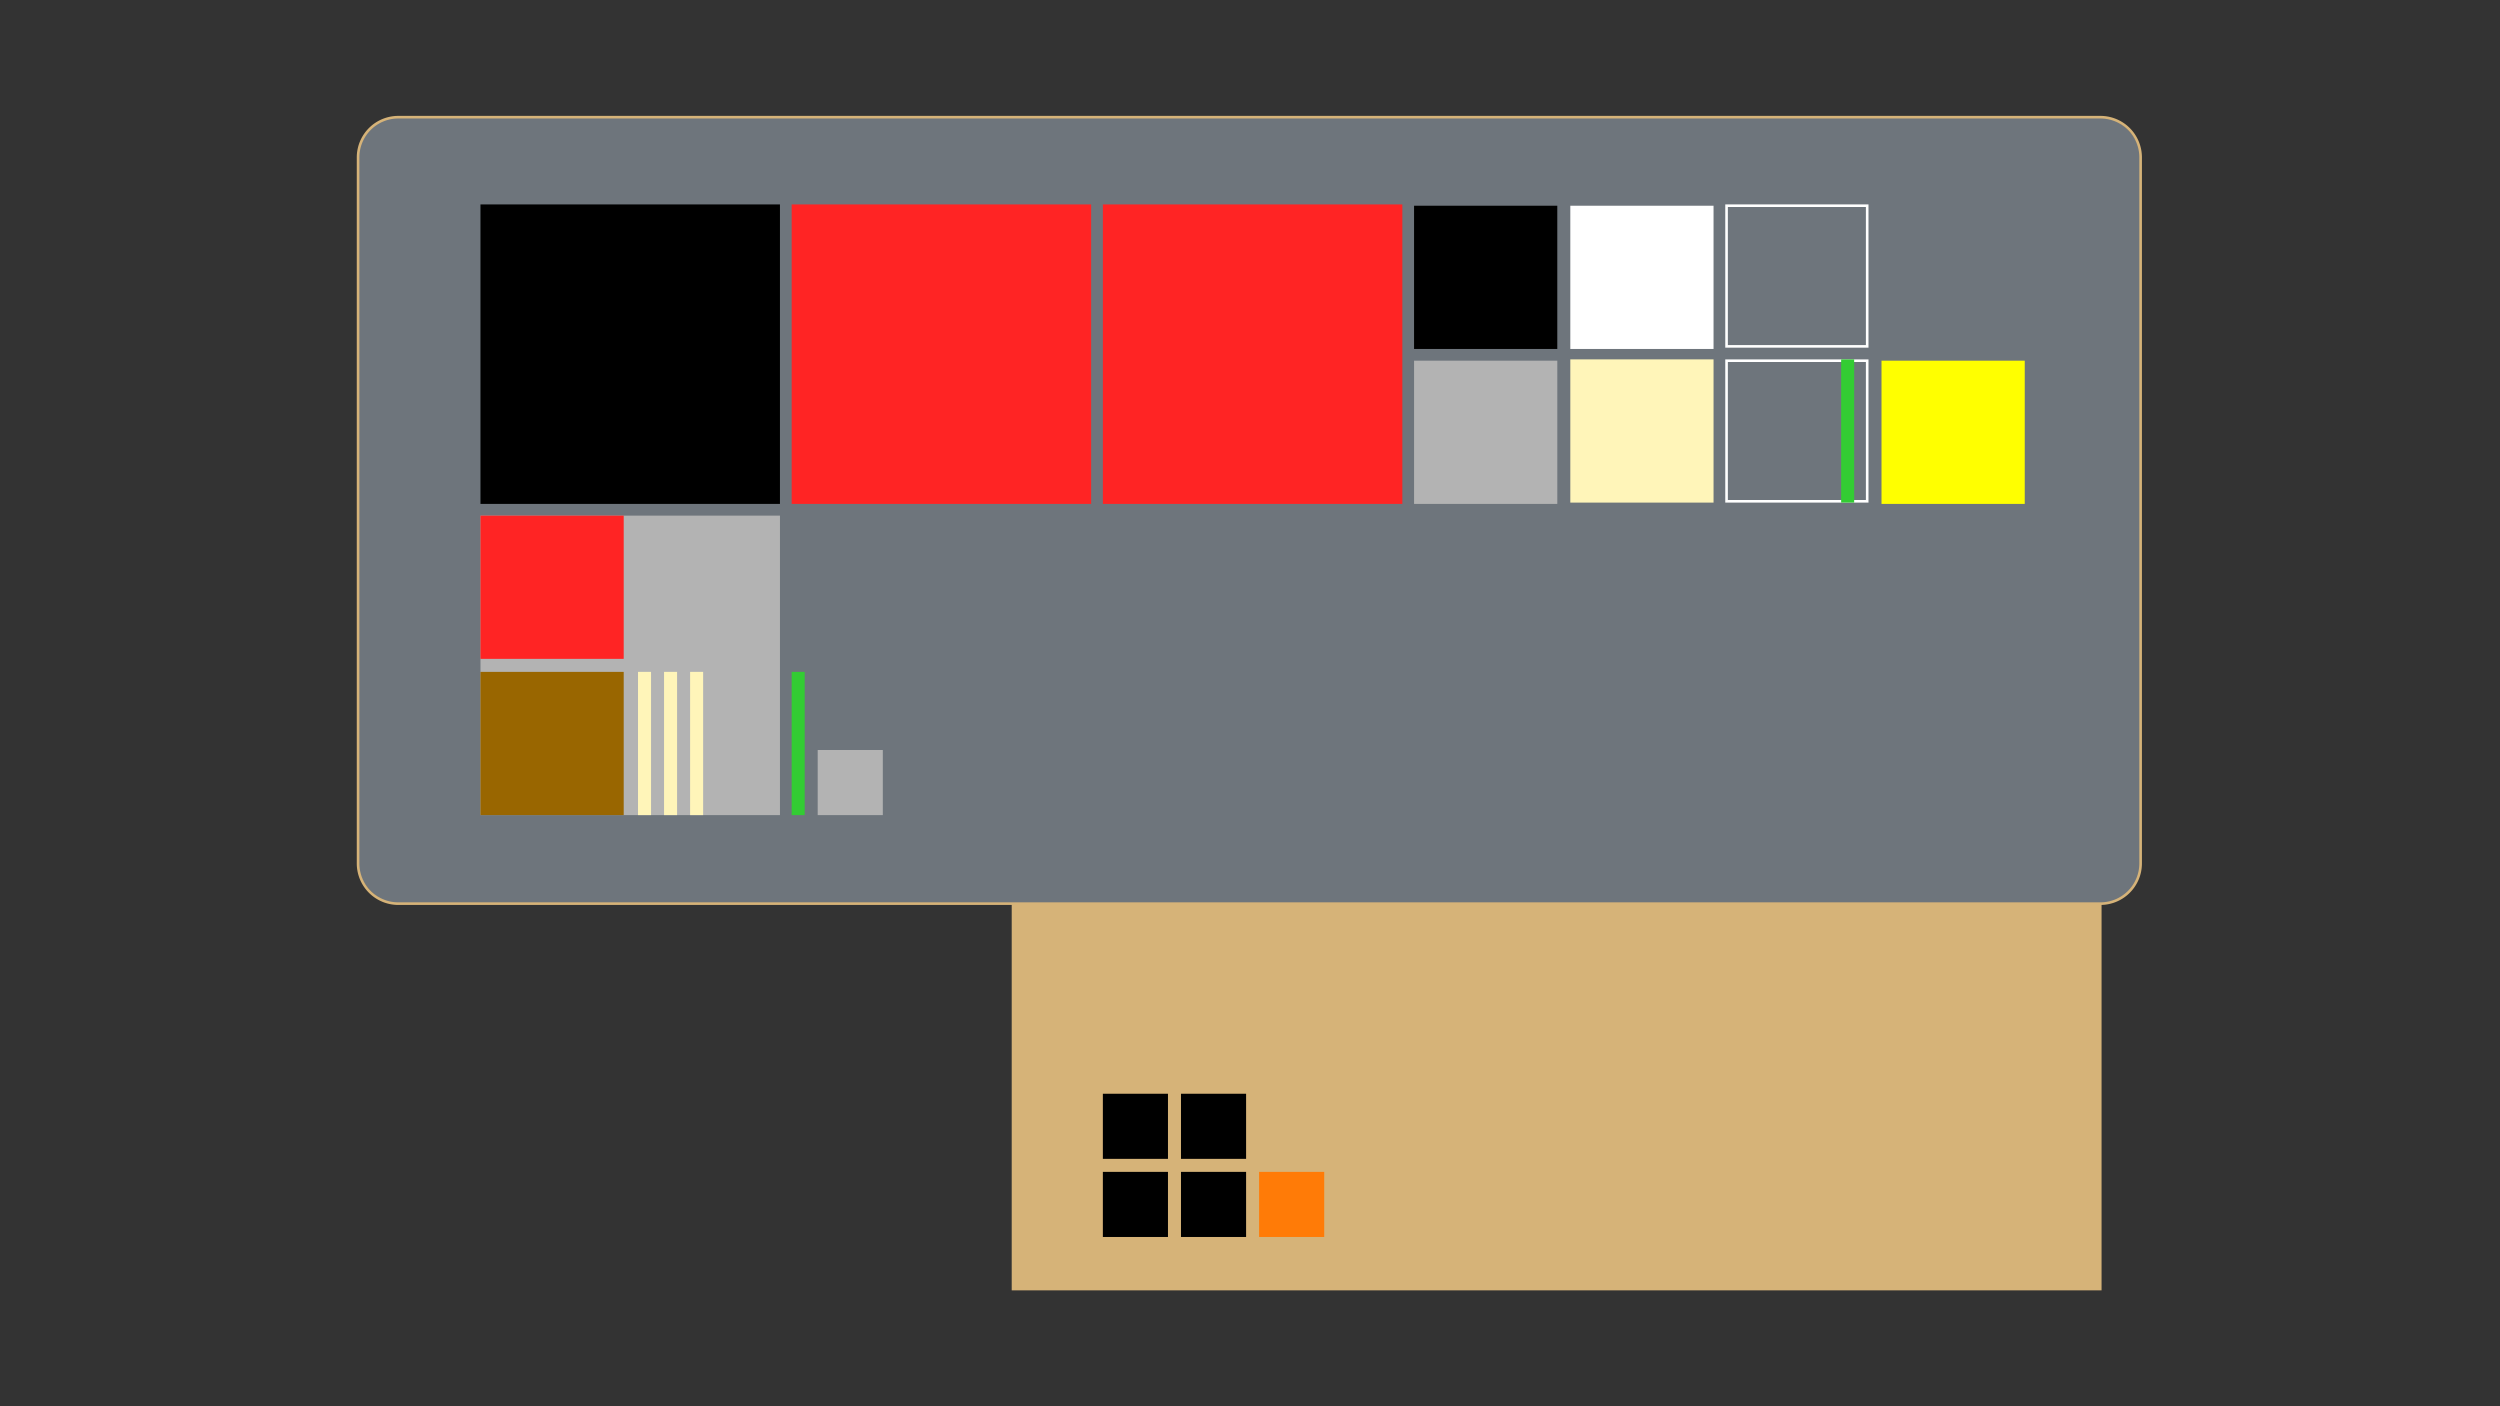<svg xmlns="http://www.w3.org/2000/svg" viewBox="0 0 1920 1080"><rect x="0" y="0" width="1920" height="1080" fill="#333333" stroke="none"/><defs><style>.cls-1{fill:#d6b378;}.cls-2{fill:#6e757c;}.cls-3{fill:#b3b3b3;}.cls-4{fill:#ff7b07;}.cls-5{fill:#fff;}.cls-6{fill:#3c3;}.cls-7{fill:#fff5b9;}.cls-8{fill:#ff2424;}.cls-9{fill:#ff0;}.cls-10{fill:#960;}</style></defs><g id="Desk"><rect class="cls-1" x="777" y="681" width="837" height="310"/><rect class="cls-2" x="275" y="90" width="1369" height="604" rx="30.87"/><path class="cls-1" d="M1613.13,91A29.9,29.9,0,0,1,1643,120.87V663.13A29.9,29.9,0,0,1,1613.13,693H305.87A29.9,29.9,0,0,1,276,663.13V120.87A29.9,29.9,0,0,1,305.87,91H1613.13m0-2H305.87A31.87,31.87,0,0,0,274,120.87V663.13A31.87,31.87,0,0,0,305.87,695H1613.13A31.87,31.87,0,0,0,1645,663.13V120.87A31.87,31.87,0,0,0,1613.13,89Z"/></g><g id="Tori"><rect class="cls-3" x="369" y="396" width="230" height="230"/><rect x="907" y="900" width="50" height="50"/><rect x="847" y="900" width="50" height="50"/><rect x="907" y="840" width="50" height="50"/><rect x="847" y="840" width="50" height="50"/><rect class="cls-4" x="967" y="900" width="50" height="50"/><rect class="cls-5" x="1206" y="158" width="110" height="110"/><path class="cls-5" d="M1433,278V384H1327V278h106m2-2H1325V386h110V276Z"/><rect class="cls-6" x="1414" y="276" width="10" height="110"/><rect class="cls-7" x="1206" y="276" width="110" height="110"/><rect class="cls-3" x="1086" y="277" width="110" height="110"/><rect x="369" y="157" width="230" height="230"/><path class="cls-5" d="M1433,159V265H1327V159h106m2-2H1325V267h110V157Z"/><rect x="1086" y="158" width="110" height="110"/><rect class="cls-8" x="608" y="157" width="230" height="230"/><rect class="cls-8" x="847" y="157" width="230" height="230"/><rect class="cls-9" x="1445" y="277" width="110" height="110"/><rect class="cls-8" x="369" y="396" width="110" height="110"/><rect class="cls-10" x="369" y="516" width="110" height="110"/><rect class="cls-6" x="608" y="516" width="10" height="110"/><rect class="cls-3" x="628" y="576" width="50" height="50"/><rect class="cls-7" x="490" y="516" width="10" height="110"/><rect class="cls-7" x="530" y="516" width="10" height="110"/><rect class="cls-7" x="510" y="516" width="10" height="110"/></g></svg>